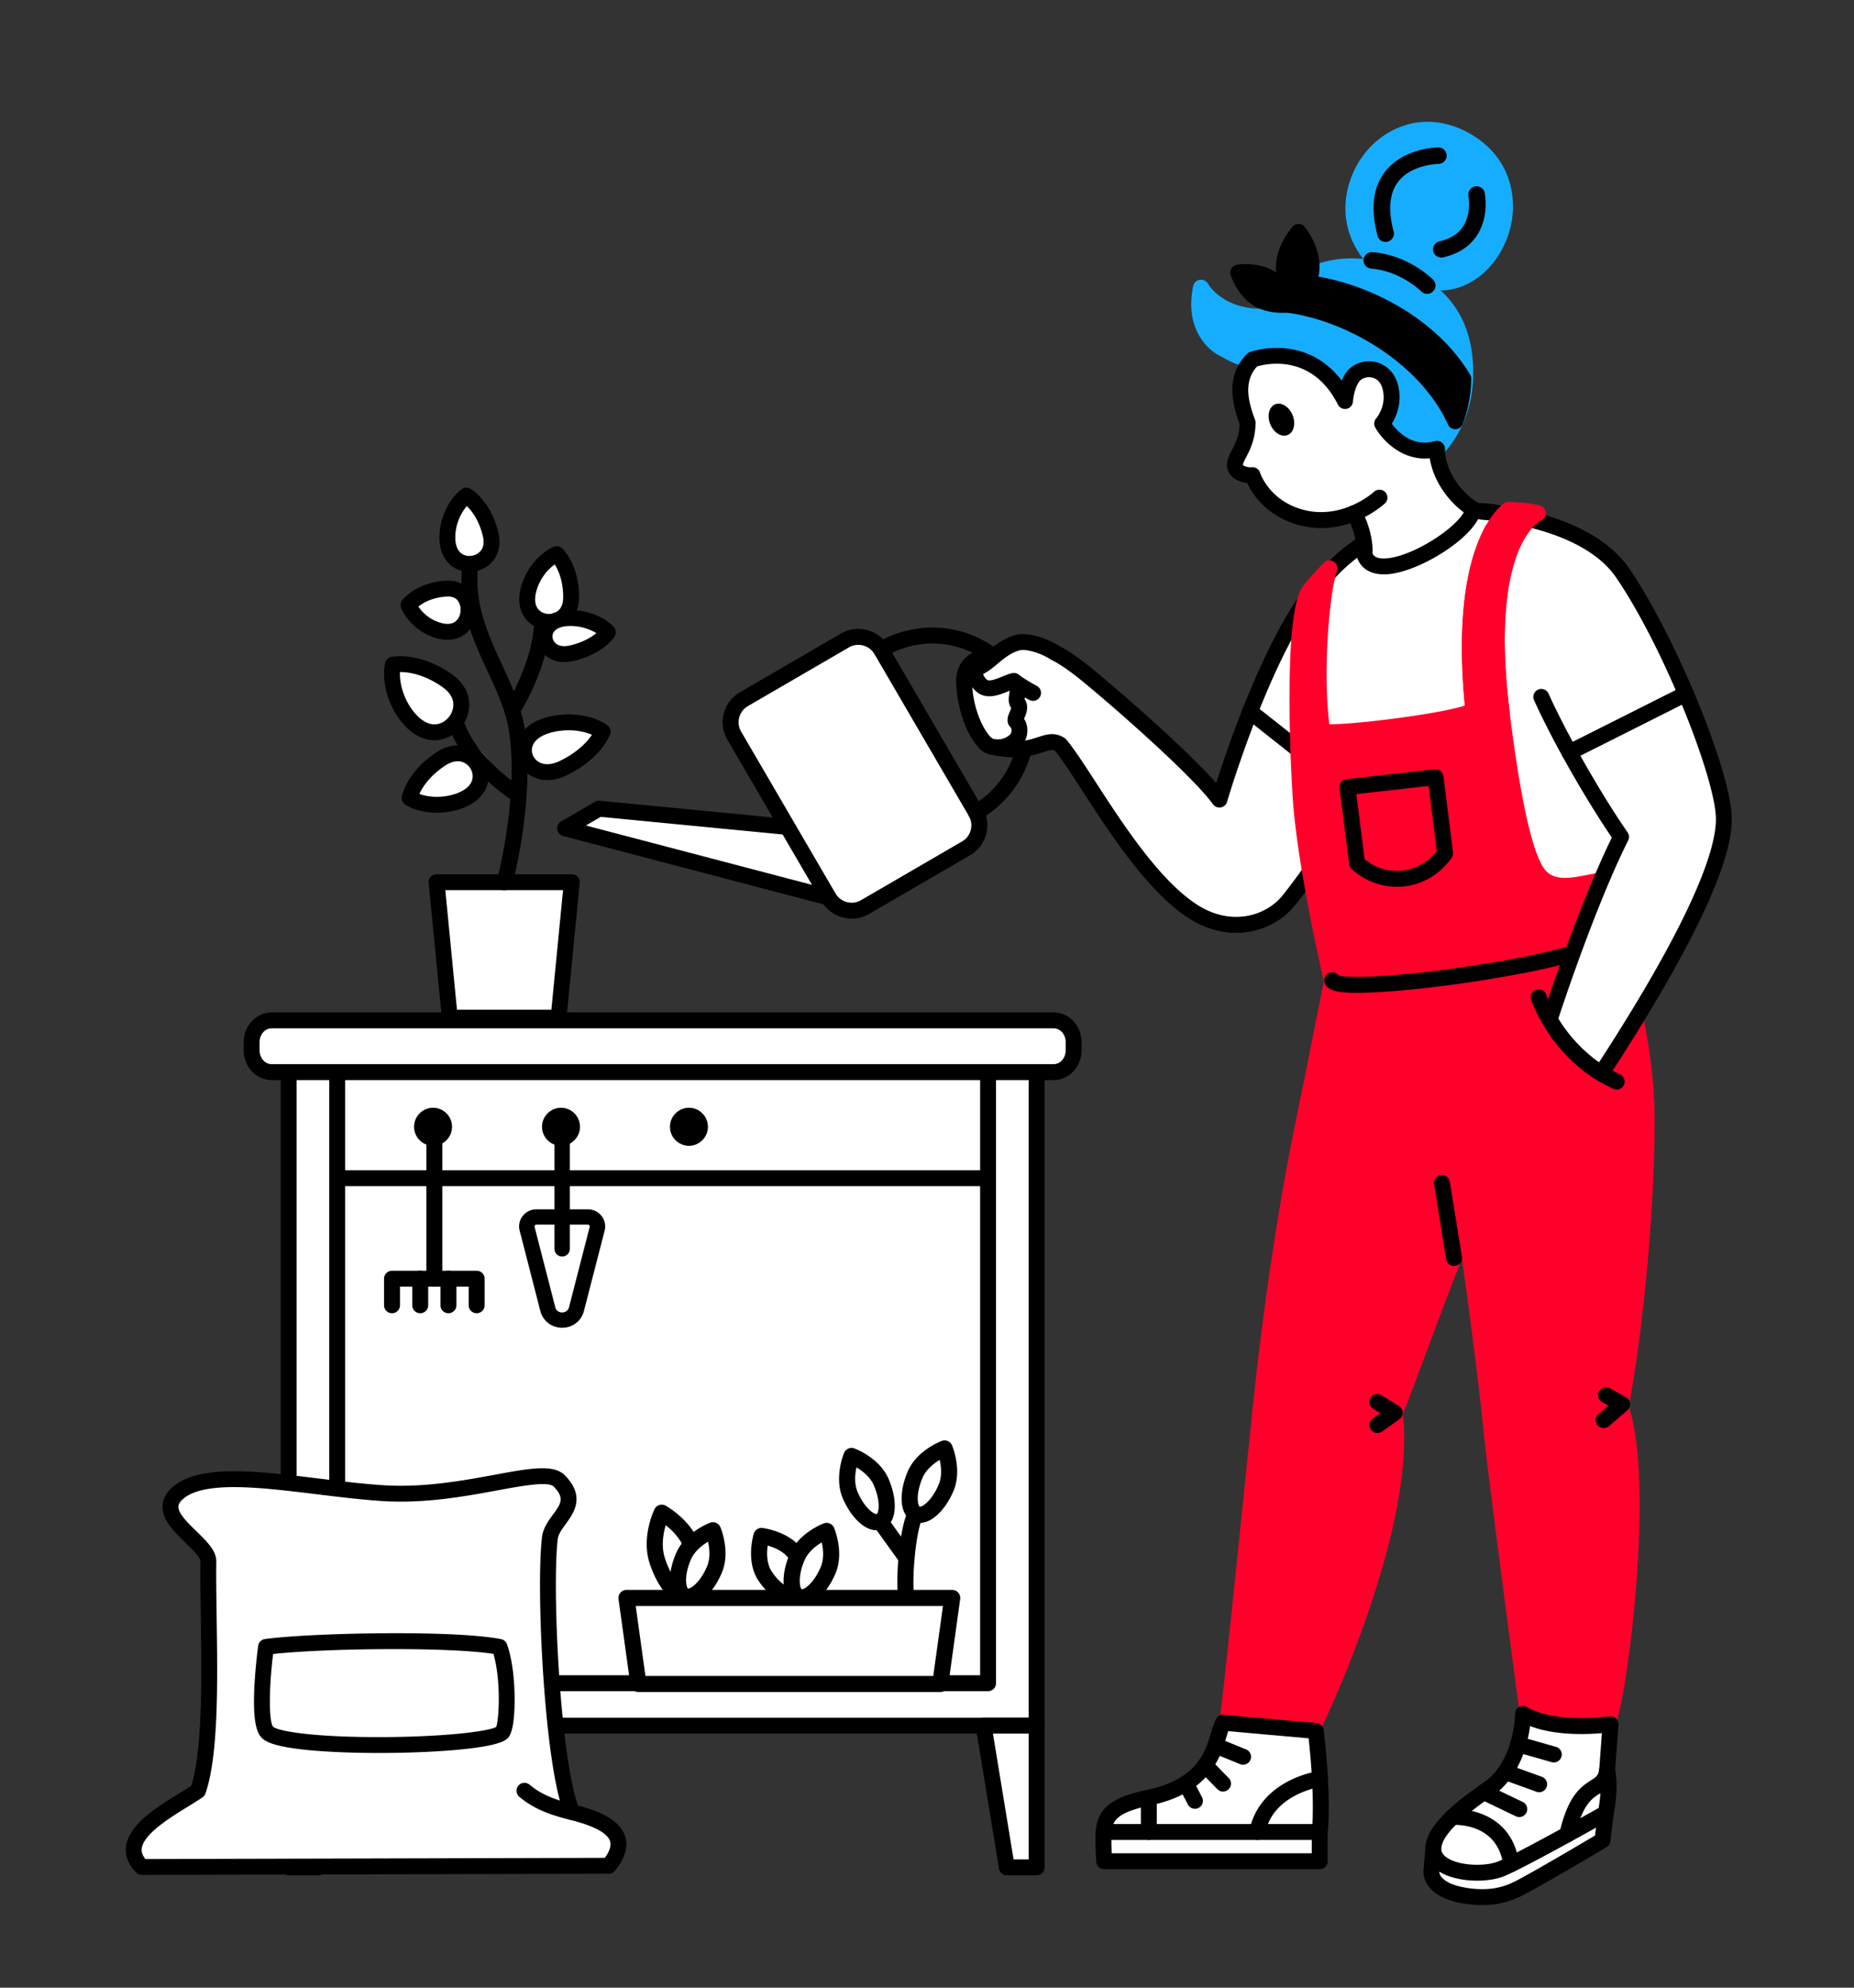 <svg xmlns="http://www.w3.org/2000/svg" viewBox="0 0 1400 1500" width="1400" height="1500"><rect x="0" y="0" width="1400" height="1500" fill="#333333" stroke="none"/><g transform="translate(184.0 764.0) rotate(0.0 316.5 325.5) scale(1 1.001)"><svg width="632.746" height="650.547" viewBox="0 0 632.746 650.547"><path d="M33.958 38.237h564.829v499.474H33.958z" fill="#fff"/><path d="M598.788 543.711H33.958a6 6 0 0 1-6-6V38.238a6 6 0 0 1 6-6h564.829a6 6 0 0 1 6 6v499.474a5.999 5.999 0 0 1-5.999 5.999zm-558.83-12h552.829V44.238H39.958z"/><path d="M556.915 131.001H75.831a6 6 0 0 1 0-12h481.084a6 6 0 0 1 0 12z"/><path d="M562.119 511.731H70.627a6 6 0 0 1-6-6V38.238a6 6 0 0 1 6-6h491.492a6 6 0 0 1 6 6v467.493a6 6 0 0 1-6 6zm-485.492-12h479.492V44.238H76.627z"/><path d="M21.088 45.033h590.569c8.333 0 15.088-7.381 15.088-16.485v-6.063C626.746 13.381 619.99 6 611.657 6H21.088C12.755 6 6 13.381 6 22.485v6.063c0 9.105 6.755 16.485 15.088 16.485z" fill="#fff"/><path d="M611.657 51.033H21.088C9.46 51.033 0 40.947 0 28.548v-6.062C0 10.087 9.46 0 21.088 0h590.569c11.628 0 21.088 10.087 21.088 22.485v6.062c.001 12.4-9.46 22.486-21.088 22.486zM21.088 12C16.077 12 12 16.704 12 22.486v6.062c0 5.781 4.077 10.485 9.088 10.485h590.569c5.011 0 9.088-4.704 9.088-10.485v-6.062c0-5.781-4.077-10.485-9.088-10.485H21.088z"/><path d="M576.281 644.547h22.506V537.711h-40.063z" fill="#fff"/><path d="M598.788 650.547h-22.506a6.001 6.001 0 0 1-5.921-5.027l-17.557-106.836a5.998 5.998 0 0 1 5.921-6.972h40.063a6 6 0 0 1 6 6v106.836a6 6 0 0 1-6 5.999zm-17.412-12h11.412v-94.836h-26.997z"/><path d="M56.465 644.547H33.958V537.711h40.063z" fill="#fff"/><path d="M56.465 650.547H33.958a6 6 0 0 1-6-6V537.711a6 6 0 0 1 6-6h40.063a6 6 0 0 1 5.921 6.972L62.385 645.52a6 6 0 0 1-5.92 5.027zm-16.507-12H51.37l15.585-94.836H39.958z"/><circle cx="143.012" cy="86.232" r="8.337"/><path d="M143.012 100.57c-7.906 0-14.337-6.432-14.337-14.337s6.431-14.337 14.337-14.337 14.337 6.432 14.337 14.337-6.432 14.337-14.337 14.337zm0-16.674c-1.289 0-2.337 1.048-2.337 2.337s1.048 2.337 2.337 2.337 2.337-1.048 2.337-2.337-1.049-2.337-2.337-2.337z"/><circle cx="239.626" cy="86.232" r="8.337"/><path d="M239.626 100.57c-7.906 0-14.337-6.432-14.337-14.337s6.431-14.337 14.337-14.337 14.337 6.432 14.337 14.337-6.431 14.337-14.337 14.337zm0-16.674c-1.289 0-2.337 1.048-2.337 2.337s1.048 2.337 2.337 2.337 2.337-1.048 2.337-2.337-1.048-2.337-2.337-2.337z"/><circle cx="336.241" cy="86.232" r="8.337"/><path d="M336.241 100.57c-7.906 0-14.337-6.432-14.337-14.337s6.431-14.337 14.337-14.337 14.337 6.432 14.337 14.337-6.432 14.337-14.337 14.337zm0-16.674c-1.289 0-2.337 1.048-2.337 2.337s1.048 2.337 2.337 2.337 2.337-1.048 2.337-2.337-1.049-2.337-2.337-2.337z"/></svg></g><g transform="translate(770.0 443.0) rotate(19.483 -159.5 123.0) scale(-1.006 1.004)"><svg width="317.143" height="245.021" viewBox="0 0 317.143 245.021"><path d="m154.175 182.273 137.98 34.369 18.988 22.379-203.715-17.085" fill="#fff"/><path d="M311.145 245.021a6.06 6.06 0 0 1-.503-.021l-203.715-17.087a6 6 0 1 1 1.002-11.957l189.242 15.872-8.342-9.832-136.105-33.901a6 6 0 0 1 2.9-11.644l137.98 34.368a6.003 6.003 0 0 1 3.125 1.94l18.987 22.38a6.002 6.002 0 0 1 .76 6.628 5.997 5.997 0 0 1-5.331 3.254z"/><path d="m79.238 219.625-56.85-67.004c-7.146-8.423-6.111-21.044 2.311-28.19l107.264-91.009c8.423-7.146 21.044-6.111 28.19 2.311l56.85 67.004c7.146 8.423 6.111 21.044-2.311 28.19l-107.264 91.009c-8.423 7.146-21.044 6.111-28.19-2.311z" fill="#fff"/><path d="M94.508 232.674c-7.378 0-14.709-3.114-19.845-9.167l-56.85-67.004c-9.275-10.932-7.927-27.372 3.004-36.647l107.264-91.009c10.932-9.274 27.371-7.927 36.647 3.004l56.85 67.004c9.274 10.932 7.928 27.372-3.004 36.647L111.31 226.511a25.891 25.891 0 0 1-16.802 6.163zm-10.695-16.931c4.995 5.886 13.847 6.611 19.733 1.617l107.264-91.009c5.886-4.994 6.611-13.846 1.617-19.733l-56.85-67.004c-4.995-5.887-13.848-6.611-19.734-1.618l-107.262 91.01c-5.886 4.994-6.612 13.847-1.618 19.733z"/><path d="M24.362 130.721a5.99 5.99 0 0 1-4.578-2.118C-8.908 94.786-5.986 44.99 26.297 17.599 41.979 4.293 62.144-1.8 83.087.45c20.826 2.235 39.93 12.463 53.792 28.801a6 6 0 0 1-9.15 7.764c-11.862-13.98-28.171-22.729-45.922-24.634-17.638-1.892-34.595 3.21-47.746 14.368-27.238 23.11-29.538 65.319-5.127 94.09a6 6 0 0 1-4.572 9.882z"/></svg></g><g transform="translate(722.0 195.0) rotate(0.0 293.0 621.5) scale(1.001 1)"><svg width="585.16" height="1242.661" viewBox="0 0 585.16 1242.661"><path d="M493.882 511.409c13.378 32.989 26.738 86.858 27.02 136.125.44 76.737-10.611 173.686-19.705 219.222 19.718 53.558-.365 219.02-10.089 239.709-4.132 8.792-55.505 23.286-57.779 7.364-3.717-26.027-27.831-208.747-29.9-233.053-1.677-19.695-15.205-127.705-19.35-147.411-15.294 34.817-41.949 110.533-53.205 137.817 10.702 87.163-60.271 234.451-60.271 234.451s-68.774 14.364-65.742-3.5c3.032-17.863 24.295-231.814 27.489-258.953 3.421-29.067 12.938-109.816 30.364-194.195 9.324-45.15 17.096-85.84 20.983-104.241 17.528-7.853 206.241-43.061 210.185-33.335z" fill="#ff002a"/><path d="M447.648 1126.943c-2.168 0-4.176-.133-5.982-.403-11.187-1.677-13.746-8.151-14.276-11.861-3.751-26.271-27.841-208.758-29.939-233.393-1.318-15.479-10.286-88.134-15.89-126.242-7.878 19.694-17.107 44.443-25.516 66.992-7.717 20.695-14.426 38.686-19.031 49.989 4.113 36.934-4.829 87.731-26.588 151.021-16.332 47.503-34.239 84.822-34.418 85.193a6.001 6.001 0 0 1-4.179 3.269c-.562.118-13.952 2.896-28.843 4.497-28.97 3.116-37.117-1.145-40.726-4.619-2.802-2.698-3.98-6.341-3.315-10.255 1.881-11.084 11.016-100.078 18.357-171.586 4.242-41.326 7.906-77.017 9.088-87.063 3.538-30.062 12.936-109.913 30.447-194.708 5.172-25.043 9.893-48.849 13.686-67.978 3.11-15.682 5.566-28.068 7.303-36.29a5.998 5.998 0 0 1 3.417-4.235c9.673-4.335 61.658-14.987 106.328-22.782 62.968-10.987 99.122-14.86 107.457-11.511 2.687 1.079 3.883 2.867 4.415 4.177 12.478 30.769 27.157 85.463 27.46 138.346.413 71.975-9.739 168.941-19.499 218.805 19.709 57.702-1.05 221.831-10.864 242.713-2.944 6.265-14.289 10.86-23.287 13.612-9.163 2.802-18.287 4.312-25.605 4.312zm-63.572-399.577a6.002 6.002 0 0 1 5.874 4.764c4.305 20.468 17.762 128.231 19.457 148.138 2.085 24.492 26.117 206.493 29.862 232.713.083.581 1.625 1.13 2.524 1.362 5.281 1.365 15.01.429 25.393-2.444 11.495-3.181 17.467-6.868 18.577-8.168 4.329-9.589 11.698-54.883 15.448-105.24 4.5-60.437 2.443-107.696-5.643-129.662a6.002 6.002 0 0 1-.253-3.248c9.743-48.779 20.002-146.001 19.589-218.013-.287-49.947-13.826-101.571-25.705-131.712-7.037-.823-34.261 1.032-100.372 12.595-48.215 8.433-88.007 17.019-99.938 20.784-1.665 8.038-3.88 19.208-6.594 32.896-3.798 19.148-8.524 42.98-13.705 68.07-17.406 84.286-26.76 163.763-30.281 193.683-1.172 9.959-4.832 45.608-9.069 86.887-7.313 71.241-16.403 159.795-18.427 172.146 1.176.791 7.177 3.646 30.304 1.219 10.512-1.103 20.562-2.891 25.348-3.802 9.449-20.33 68.035-150.387 58.454-228.419a5.999 5.999 0 0 1 .409-3.02c4.534-10.989 11.791-30.449 19.474-51.052 11.547-30.965 24.635-66.062 33.785-86.891a5.998 5.998 0 0 1 5.489-3.586zm106.517-211.239h.01z" fill="#ff002a"/><path d="M375.609 760.399a6.002 6.002 0 0 1-5.917-5.047l-9.117-56.625a6 6 0 0 1 11.847-1.908l9.117 56.625a6.001 6.001 0 0 1-5.93 6.955z"/><path d="m490.075 1173.249-2.511 20.57s-47.486 28.239-62.626 35.996c-9.143 4.684-21.123 8.855-40.679 5.804-27.915-4.355-25.725-18.924-25.725-18.924l1.553-17.918" fill="#fff"/><path d="M396.905 1242.651c-4.128 0-8.635-.334-13.571-1.104-31.32-4.888-31.039-22.485-30.776-25.37h-.001l1.553-17.917c.286-3.302 3.198-5.753 6.496-5.46a5.999 5.999 0 0 1 5.459 6.495l-1.553 17.917c-.021.247.01.14-.021.278-.072 3.17 4.122 9.614 20.694 12.199 18.131 2.83 28.887-1.05 37.019-5.215 12.807-6.562 49.742-28.374 59.763-34.312l2.154-17.642a5.996 5.996 0 0 1 6.683-5.229 6 6 0 0 1 5.229 6.683l-2.511 20.57a6.003 6.003 0 0 1-2.889 4.431c-1.946 1.157-47.823 28.425-62.957 36.179-7.16 3.669-16.791 7.497-30.771 7.497z"/><path d="M427.65 1098.397s-.081 32.476-20.402 52.03c-6.407 6.165-45.259 28.691-47.161 48.35-1.817 18.773 33.006 22.839 49.801 16.996 12.205-4.246 80.187-42.525 80.187-42.525s3.957-17.945 1.034-32.47l2.524-34.643c0 .001-41.988 6.416-65.983-7.738z" fill="#fff"/><path d="M393.031 1224.241c-11.448 0-23.568-2.671-31.058-8.56-5.807-4.564-8.524-10.609-7.859-17.481 1.734-17.918 26.375-35.601 41.098-46.166 3.464-2.485 6.735-4.833 7.875-5.93 18.277-17.587 18.562-47.423 18.563-47.722a6 6 0 0 1 9.049-5.153c21.844 12.885 61.63 7.036 62.031 6.976a6.002 6.002 0 0 1 6.888 6.367l-2.467 33.853c2.836 15.408-1.046 33.347-1.216 34.116a6.003 6.003 0 0 1-2.916 3.937c-7.006 3.944-68.805 38.666-81.16 42.963-5.253 1.827-11.918 2.8-18.828 2.8zm39.912-116.682c-1.527 11.825-6.345 32.576-21.535 47.192-1.762 1.695-4.881 3.935-9.199 7.032-11.341 8.139-34.941 25.074-36.15 37.573-.179 1.849.038 4.303 3.331 6.892 8.432 6.628 27.972 7.53 38.527 3.858 9.209-3.203 56.39-29.272 76.783-40.719.896-5.218 2.544-17.404.527-27.425a6.022 6.022 0 0 1-.103-1.619l1.999-27.429c-11.823 1.047-35.421 1.882-54.18-5.355z"/><path d="M461.058 1195.366a6 6 0 0 1-5.852-7.349c6.106-26.467 14.68-33.779 23.668-39.483 4.048-2.569 5.563-3.53 6.295-8.61.472-3.279 3.514-5.566 6.794-5.082a6 6 0 0 1 5.083 6.795c-1.52 10.542-6.951 13.988-11.743 17.029-5.747 3.647-12.9 8.187-18.405 32.049a6 6 0 0 1-5.84 4.651zm-10.196-60.342a6.016 6.016 0 0 1-1.646-.231l-26.935-7.669a5.999 5.999 0 1 1 3.287-11.541l26.935 7.669a5.999 5.999 0 0 1 4.127 7.413 6.003 6.003 0 0 1-5.768 4.359zm-11.034 22.476a6.001 6.001 0 0 1-2.039-.359l-25.63-9.263a6 6 0 0 1 4.079-11.286l25.63 9.263a6.002 6.002 0 0 1-2.04 11.645zm-15.008 18.751a5.97 5.97 0 0 1-2.594-.593l-26.779-12.863a6 6 0 0 1 5.196-10.817l26.779 12.863a6 6 0 0 1-2.602 11.41zm-6.139 41.579a6.002 6.002 0 0 1-5.939-5.2c-4.346-32.274-36.55-30.501-37.92-30.415-3.293.215-6.163-2.269-6.394-5.568a5.992 5.992 0 0 1 5.538-6.401c.456-.031 11.269-.762 22.831 3.777 11.008 4.321 24.773 14.25 27.838 37.006a6 6 0 0 1-5.954 6.801zm69.886-335.149a6 6 0 0 1-3.917-10.548l7.397-6.366-4.696-2.664a6 6 0 0 1 5.92-10.438l12.112 6.869a6 6 0 0 1 .954 9.767l-13.859 11.928a5.983 5.983 0 0 1-3.911 1.452zm-170.775 3.718a6 6 0 0 1-3.459-10.907l5.692-4.008-5.416-3.381a6 6 0 1 1 6.354-10.18l13.087 8.17a5.999 5.999 0 0 1 .277 9.996l-13.087 9.215a5.97 5.97 0 0 1-3.448 1.095z"/><path d="M271.297 1111.243s5.908 46.65 2.973 76.255v22.098H111.726s-1.083-15.067-.311-23.202c1.026-10.817 6.248-19.087 33.667-24.784 51.099-10.617 49.919-44.27 56.327-56.628 7.908.862 69.888 6.261 69.888 6.261z" fill="#fff"/><path d="M274.271 1215.596H111.726a6.001 6.001 0 0 1-5.985-5.57c-.046-.636-1.109-15.664-.3-24.198 1.539-16.231 12.311-24.668 38.42-30.093 37.83-7.859 44.02-28.382 48.539-43.367 1.18-3.911 2.198-7.289 3.681-10.148a6.012 6.012 0 0 1 5.979-3.203c7.754.848 69.138 6.196 69.758 6.25a6.001 6.001 0 0 1 5.432 5.224c.244 1.926 5.921 47.363 3.021 77.302v21.805a6 6 0 0 1-6 5.998zm-156.878-12H268.27v-16.098c0-.197.01-.396.029-.592 2.293-23.135-1.019-57.557-2.4-70.111-12.876-1.125-47.296-4.142-60.626-5.403-.448 1.333-.9 2.834-1.385 4.441-4.776 15.835-12.77 42.339-57.587 51.651-25.534 5.304-28.202 11.958-28.915 19.476-.431 4.565-.225 11.692.007 16.636z"/><path d="M274.271 1193.498H111.324a6 6 0 0 1 0-12h162.947a6 6 0 0 1 0 12z"/><path d="M227.149 1193.499a6 6 0 0 1-5.886-7.198c3.255-15.983 13.423-28.826 29.405-37.14 11.736-6.106 22.517-7.624 22.97-7.686a6.001 6.001 0 0 1 1.63 11.889c-.1.015-9.457 1.373-19.372 6.604-12.656 6.678-20.352 16.343-22.874 28.727a6.002 6.002 0 0 1-5.873 4.804zm-81.785-.001a6 6 0 0 1-6-6v-25.889a6 6 0 0 1 12 0v25.889a6 6 0 0 1-6 6zm71.1-56.738a5.991 5.991 0 0 1-2.271-.449l-18.73-7.67a6 6 0 1 1 4.547-11.105l18.73 7.67a6 6 0 0 1-2.276 11.554zm-15.133 20.232a5.978 5.978 0 0 1-4.297-1.812l-12.66-12.987a6 6 0 0 1 8.592-8.377l12.66 12.987a6 6 0 0 1-4.295 10.189zm-21.172 13.013a5.998 5.998 0 0 1-5.326-3.229l-6.841-13.128a6 6 0 0 1 10.642-5.545l6.841 13.128a6 6 0 0 1-5.316 8.774z"/><path d="M297.576 225.465c-52.23 22.836-98.959 182.954-98.959 182.954-18.515-25.61-90.682-87.2-104.755-98.132-13.838-10.749-24.12-15.937-32.699-17.586-14.598-2.807-58.837 70.105-34.372 75.735 33.582 7.727 40.25-8.834 51.683-1.511 18.66 21.921 58.581 99.936 101.022 126.442 26.907 16.804 56.528 9.978 71.748-9.239 46.817-59.116 109.679-172.409 109.679-172.409z" fill="#fff"/><path d="M211.246 508.978c-11.176 0-23.133-3.156-34.927-10.522-31.019-19.372-60.036-64.167-81.224-96.875-8.207-12.668-15.338-23.677-20.555-30.009-2.002-1.026-3.736-.635-9.013 1.09-7.755 2.533-19.474 6.363-40.081 1.621-4.66-1.071-15.055-5.669-10.942-25.156 2.431-11.519 9.822-27.028 19.286-40.478 11.237-15.969 20.826-23.307 28.506-21.84 10.084 1.939 21.283 7.895 35.247 18.741 13.34 10.362 73.03 61.314 98.65 90.393 4.746-14.907 14.28-43.308 26.796-72.781 24.787-58.369 49.074-93.088 72.185-103.192a6 6 0 0 1 7.24 1.945l63.347 86.253a6.002 6.002 0 0 1 .411 6.463c-.631 1.137-63.639 114.402-110.222 173.222-9.9 12.498-26.233 21.124-44.704 21.125zM72.33 359.01c2.975 0 6.078.747 9.38 2.862.499.32.948.712 1.333 1.164 5.774 6.782 13.35 18.478 22.123 32.021 20.575 31.762 48.754 75.263 77.509 93.221 25.313 15.81 51.289 8.005 63.866-7.875 41.491-52.391 96.475-149.066 107.26-168.245l-58.029-79.012c-18.885 11.296-40.113 43.803-61.697 94.605-17.876 42.076-29.583 81.952-29.699 82.351a5.998 5.998 0 0 1-4.739 4.23 5.997 5.997 0 0 1-5.883-2.396c-17.258-23.871-87.208-84.197-103.574-96.909-12.132-9.424-21.925-14.787-29.929-16.39-2.177.409-9.856 6.176-19.65 21.377-8.623 13.385-14.515 27.596-15.011 36.205-.328 5.708 1.541 6.139 2.546 6.369 17.359 3.996 26.399 1.04 33.663-1.333 3.403-1.112 6.87-2.245 10.531-2.245z"/><path d="M300.2 410.105a5.978 5.978 0 0 1-3.721-1.296l-78.54-62.197a6 6 0 0 1 7.449-9.408l78.54 62.197a6 6 0 0 1-3.728 10.704z"/><path d="M6 318.715c.131 22.571 11.091 47.45 20.791 49.721 10.533 2.466 18.346-3.942 19.882-7.201s1.83-8.333-1.328-11.537c-2.676-2.715 5.219-9.23.968-14.129-2.346-2.703 2.7-14.081-.992-16.738-3.692-2.658 2.22-17.802-1.82-19.135-9.149-3.018-37.623-2.003-37.501 19.019z" fill="#fff"/><path d="M31.44 374.978c-1.941 0-3.954-.218-6.017-.701C11.269 370.964.134 341.707 0 318.75c-.047-8.134 3.316-14.898 9.728-19.563 10.459-7.609 27.426-7.9 35.652-5.189 6.704 2.212 5.778 9.967 5.101 15.63-.189 1.582-.485 4.062-.438 5.385 3.601 3.742 2.72 9.663 2.06 14.095-.164 1.104-.396 2.662-.438 3.584 3.723 5.372 1.112 11.242-.184 14.156-.079.178-.17.382-.26.59 3.472 5.113 3.02 11.816.88 16.356-2.497 5.296-10.584 11.184-20.661 11.184zm2.398-70.529c-5.626 0-12.514 1.141-17.05 4.44-3.292 2.395-4.813 5.506-4.788 9.79.142 24.399 12.064 42.955 16.158 43.914 7.784 1.82 12.65-3.158 13.115-3.973.586-1.247.867-3.628-.202-4.712-4.042-4.1-1.774-9.2-.555-11.939.353-.793.912-2.051 1.049-2.728-2.616-3.278-1.964-7.661-1.332-11.902.198-1.334.509-3.418.495-4.57-3.48-3.543-2.783-9.371-2.163-14.565.115-.959.272-2.281.359-3.41-1.463-.217-3.204-.345-5.086-.345z"/><path d="M74.327 297.464c-11.147-7.014-23.014-8.811-27.568-7.606-13.661 3.616-21.008 14.895-29.656 18.695-6.387 2.806-.602 13.784 5.016 15.479 6.745 2.03 16.069-4.139 21.445-5.189 4.852 3.926 14.469 9.071 14.469 9.071zm315.769-106.612c37.944-2.765 66.815 28.556 78.791 41.6 29.958 32.63 41.305 228.83 22.999 278.957-6.795 18.606-204.701 46.526-208.189 33.337-17.369-65.665-34.323-230.002-16.133-285.822 6.955-21.344 38.397-46.322 54.921-51.203 16.523-4.881 47.897-15.432 67.611-16.869z" fill="#fff"/><path d="M302.167 554.163c-2.255 0-4.335-.043-6.225-.129-7.834-.359-16.334-1.284-18.046-7.754-9.025-34.121-17.498-92.096-21.584-147.697-2.788-37.938-5.776-106.771 5.547-141.518 7.755-23.797 41.093-49.83 58.926-55.098 2.754-.813 5.922-1.786 9.382-2.847 17.898-5.489 42.411-13.008 59.494-14.253 40.945-2.977 71.967 30.805 83.646 43.526 7.831 8.529 14.646 26.404 20.258 53.128 4.863 23.16 8.634 52.004 10.904 83.414 3.89 53.811 3.25 120.606-6.948 148.531-1.448 3.966-5.296 14.503-88.064 28.896-41.257 7.177-83.74 11.8-107.29 11.801zm-13.18-12.91c7.917 2.089 42.853 1.122 99.991-7.691 64.388-9.931 93.723-20.229 97.38-24.51 8.216-22.936 10.686-80.396 6.143-143.25-4.707-65.12-15.711-115.87-28.034-129.292-11.604-12.638-38.769-42.222-73.935-39.673-15.732 1.146-40.475 8.735-56.847 13.757-3.503 1.074-6.713 2.059-9.501 2.882-14.798 4.371-44.719 28.291-50.916 47.309-7.805 23.952-9.624 73.858-4.989 136.919 3.96 53.87 12.047 109.843 20.708 143.549zm101.109-350.4h.01z"/><path d="M299.921 192.392c5.739 7.922 9.276 24.848 7.982 30.659 7.982 28.208 79.864-14.187 82.193-33.853.449-3.789-32.396-19.458-27.342-45.476-37.771 9.35-62.833 48.67-62.833 48.67z" fill="#fff"/><path d="M321.402 124.67s10.993-12.515 5.632-29.225c-3.545-11.051-15.316-14.726-24.178-9.361-8.477 5.132-9.493 21.543-9.493 21.543-24.062-47.723-69.543-31.37-69.543-31.37s-4.771-.163-9.735-1.952c-4.964-1.79-11.664-5.764-11.664-5.764s-25.273-10.943-17.687-46.466c0 0 12.632 22.634 47.119 21.877l.038-.154s23.746-40.699 71.65-37.631c33.936 2.174 74.907 19.506 79.943 68.646 3.614 35.261-10.007 57.323-20.732 68.91-26.628 7.474-41.35-19.053-41.35-19.053z" fill="#17adff"/><path d="M353.567 151.028c-18.993 0-32.423-14.459-37.412-23.446a6 6 0 0 1 .716-6.847c.4-.469 8.647-10.372 4.449-23.457-1.087-3.39-3.336-5.874-6.333-6.995-2.941-1.101-6.229-.76-9.023.934-4.333 2.623-6.326 12.446-6.612 16.793a6.008 6.008 0 0 1-4.792 5.491 5.997 5.997 0 0 1-6.553-3.173c-9.03-17.909-22.223-28.115-39.214-30.333-12.791-1.672-22.842 1.872-22.942 1.908a5.778 5.778 0 0 1-2.234.35c-.585-.02-5.879-.253-11.567-2.304-4.851-1.75-10.914-5.213-12.373-6.062-10.346-4.692-27.544-21.533-20.81-53.066a6.001 6.001 0 0 1 11.107-1.671c.423.732 10.793 18.136 38.554 18.801 6.67-9.728 31.428-40.61 75.398-37.772 20.452 1.31 39.595 7.634 53.903 17.809C376.34 31.149 386.98 50.062 389.454 74.2c3.775 36.836-10.041 60.354-22.296 73.597a5.997 5.997 0 0 1-2.782 1.701c-3.772 1.059-7.383 1.53-10.809 1.53zm-24.91-26.239c4.217 5.728 14.863 17.137 30.862 13.562 10.26-11.647 21.194-31.737 17.997-62.929-5.601-54.646-58.33-62.243-74.357-63.271-41.219-2.638-63.269 30.194-65.833 34.26a6.002 6.002 0 0 1-5.341 3.538c-.616.013-1.232.02-1.836.02-19.779.002-32.871-7.108-40.786-13.745.738 20.173 15.268 26.733 15.442 26.81.232.101.458.216.676.345.062.037 6.281 3.71 10.64 5.281 2.791 1.007 5.572 1.39 6.979 1.527 3.631-1.093 14.332-3.779 27.246-2.092 11.952 1.561 27.717 7.189 40.51 24.102 1.841-4.384 4.642-8.672 8.893-11.246 5.957-3.606 13.042-4.302 19.443-1.907 6.415 2.399 11.355 7.71 13.556 14.568 4.497 14.021-.584 25.494-4.091 31.177zm-7.255-.119h.01z" fill="#17adff"/><path d="M321.402 124.67s14.722 26.527 41.351 19.052h.001c-10.724 19.847-38.921 45.352-62.837 48.682l.005-.012c-11.25 4.672-26.533 7.7-43.597 1.901-25.823-8.775-32.761-30.724-32.761-30.724-5.906.477-13.716-2.167-13.228-8.147.57-6.977 9.113-13.303 9.581-31.324-3.254-9.296-12.428-32.118 3.906-47.841 0 0 45.481-16.353 69.543 31.37 0 0 1.016-16.411 9.493-21.543 8.862-5.365 20.632-1.691 24.178 9.361 5.357 16.71-5.635 29.225-5.635 29.225z" fill="#fff"/><path d="M275.513 203.515c-6.619 0-13.704-1.021-21.12-3.541-21.647-7.356-31.354-23.037-34.881-30.507-4.023-.443-8.501-1.902-11.617-5.021-2.574-2.576-3.832-5.954-3.542-9.513.31-3.789 1.981-6.991 3.75-10.38 2.508-4.805 5.338-10.226 5.774-19.531l-.1-.283c-3.737-10.509-12.489-35.12 5.882-52.805a5.987 5.987 0 0 1 2.131-1.324c.52-.187 12.917-4.556 28.555-2.515 11.953 1.561 27.717 7.189 40.511 24.102 1.841-4.384 4.642-8.672 8.893-11.246 5.957-3.606 13.042-4.302 19.443-1.907 6.415 2.399 11.355 7.71 13.556 14.568 4.498 14.021-.584 25.496-4.091 31.178 4.349 5.906 15.576 17.896 32.476 13.155a5.981 5.981 0 0 1 5.246.995 5.997 5.997 0 0 1 2.376 4.781c0 16.711 12.582 33.25 24.421 40.326a6 6 0 0 1-6.158 10.301c-13.354-7.983-26.856-24.867-29.712-43.506a37.808 37.808 0 0 1-3.738.186c-18.993.002-32.423-14.459-37.412-23.446a6.001 6.001 0 0 1 .738-6.872c.33-.387 8.637-10.309 4.427-23.432-1.087-3.39-3.336-5.874-6.333-6.995-2.941-1.101-6.229-.76-9.023.934-4.332 2.622-6.354 12.622-6.612 16.781a6 6 0 0 1-11.345 2.33C268.531 71.7 234.072 79.466 227.05 81.524c-11.536 12.279-5.335 29.716-1.964 39.194l.494 1.396c.24.687.354 1.411.335 2.138-.331 12.751-4.284 20.324-7.171 25.854-1.239 2.373-2.309 4.424-2.426 5.791.559.759 3.485 1.957 6.763 1.691a6 6 0 0 1 6.205 4.172c.247.753 6.53 19.225 28.971 26.852 31.549 10.719 56.773-12.249 57.025-12.482a5.998 5.998 0 0 1 8.479.312 5.998 5.998 0 0 1-.312 8.479c-1.002.929-20.408 18.594-47.936 18.594z"/><ellipse cx="245.288" cy="121.638" rx="9.091" ry="12.5" transform="matrix(.927 -.376 .376 .927 -27.738 101.176)"/><path d="M322.747 238.45c-10.681 0-18.111-4.906-20.618-13.766a6.002 6.002 0 0 1-.083-2.938c.868-3.893-2.132-19.136-6.984-25.835a6 6 0 1 1 9.718-7.039c6.17 8.517 10.097 25.13 9.263 33.646.799 1.915 2.991 4.526 10.98 3.828 10.074-.891 24.599-7.002 37.906-15.949 14.96-10.058 20.872-18.544 21.196-21.794.329-3.297 3.276-5.695 6.565-5.375a6 6 0 0 1 5.375 6.566c-1.879 18.843-45.01 46.297-69.986 48.505-1.141.1-2.254.151-3.332.151z"/><path d="M495.203 514.737c-3.478-8.114-2-30.465-2.832-44.521-9.67-3.979-37.368 12.106-52.02-4.153-14.653-16.26-24.263-86.213-28.942-124.453-13.642-111.485 15.447-143.184 27.331-149.185-6.286-1.928-15.491-2.52-22.258-2.52-9.254 7.128-37.558 41.483-26.386 150.872l.584-.128a1.47 1.47 0 0 1-.584.128c-6.15 7.202-103.527 19.303-113.87 16.283-6.397-43.567-.493-106.1 5.35-123.146-3.835 4.156-10.109 10.426-14.83 16.563-11.275 14.658-10.424 96.432-7.004 153.887 3.419 57.455 26.791 154.343 26.791 154.343s214.307-30.818 208.67-43.97z" fill="#ff002a"/><path d="M286.528 564.708a6 6 0 0 1-5.827-4.594c-.959-3.978-23.536-98.065-26.948-155.394-1.969-33.09-2.704-67.171-2.017-93.506 1.237-47.379 6.445-59.443 10.255-64.395 3.805-4.947 8.455-9.855 12.191-13.8a348.8 348.8 0 0 0 2.985-3.175 6 6 0 0 1 10.086 6.015c-5.26 15.344-10.933 73.316-5.715 115.69 7.479.084 25.099-1.134 50.737-4.523 29.201-3.86 45.489-7.502 51.462-9.604-4.361-45.844-2.299-83.554 6.139-112.129 7.75-26.248 18.628-36.816 22.946-40.142a5.993 5.993 0 0 1 3.661-1.247c4.492 0 15.826.271 24.017 2.783a6 6 0 0 1 .945 11.092c-2.061 1.041-12.723 7.45-20.214 31.467-8.353 26.778-9.653 64.338-3.866 111.634 10.616 86.754 20.783 113.774 27.443 121.165 7.147 7.93 19.598 5.472 30.583 3.306 7.588-1.497 14.142-2.791 19.263-.685a6.003 6.003 0 0 1 3.707 5.194c.274 4.641.305 9.945.336 15.561.058 10.042.129 22.539 2.02 26.951.911 2.126.765 4.537-.402 6.616-2.329 4.148-6.228 11.094-111.374 29.467-50.674 8.855-101.051 16.117-101.554 16.189a5.702 5.702 0 0 1-.859.064zm-15.232-310.291c-7.737 11.091-10.082 73.688-5.565 149.591 2.894 48.623 20.499 126.949 25.381 147.966 13.977-2.06 52.85-7.892 92.527-14.775 78.188-13.563 99.255-20.693 104.91-23.579-1.73-6.953-1.79-17.287-1.852-28.128-.02-3.449-.039-6.777-.115-9.852-2.623.252-6.069.933-8.868 1.484-12.71 2.509-30.117 5.942-41.821-7.045-11.691-12.974-21.364-53.563-30.44-127.741-11.288-92.244 6.381-130.681 19.606-146.115a109.967 109.967 0 0 0-6.379-.297c-7.187 6.799-32.891 38.775-22.879 141.596a6.002 6.002 0 0 1-2.75 8.64l-.096.04c-3.671 2.474-15.013 6.799-57.423 12.497-5.265.709-51.702 6.836-60.988 4.122a6 6 0 0 1-4.255-4.888c-3.928-26.749-2.919-57.064-1.968-72.754.673-11.092 1.715-21.701 2.975-30.762zm218.392 262.685h.01z" fill="#ff002a"/><path d="M302.786 554.212c-14.443 0-23.143-1.327-24.89-7.932a6.001 6.001 0 0 1 10.564-5.184c7.047 2.4 44.528 1.271 100.554-7.223 64.336-9.752 93.572-20.086 97.207-24.445a6 6 0 0 1 11.47 3.495c-1.146 4.392-3.829 14.674-81.5 28.623-41.289 7.415-87.758 12.623-113.005 12.664-.133.002-.267.002-.4.002zm-13.292-11.011.002.011-.002-.011zm196.587-33.313-.001.007.001-.007z"/><path d="M396.972 191.265s77.111 3.922 106.001 46.383c35.343 51.946 76.186 152.804 76.187 185.534 0 42.947-53.878 132.751-92.409 191.815-10.796-5.556-31.456-24.79-38.89-40.734.918-3.597 28.842-88.163 53.741-137.692-16.532-23.738-44.006-69.818-60.176-105.657z" fill="#fff"/><path d="M498.278 627.234a5.981 5.981 0 0 1-2.505-.551c-46.259-21.295-61.356-65.357-61.976-67.223a6 6 0 0 1 11.384-3.795c.137.408 14.21 41.06 55.609 60.117a6 6 0 0 1 2.941 7.959 5.998 5.998 0 0 1-5.453 3.493zm-35.636-248.441a6.001 6.001 0 0 1-2.702-11.361l87.906-44.233a6 6 0 1 1 5.394 10.719l-87.906 44.233a5.967 5.967 0 0 1-2.692.642z"/><path d="M486.747 620.999a5.99 5.99 0 0 1-2.742-.666c-11.418-5.877-33.293-25.757-41.583-43.534a5.998 5.998 0 0 1-.375-4.02c.848-3.319 27.686-84.96 52.609-135.711-17.397-25.477-43.146-69.211-58.7-103.686a6 6 0 0 1 10.938-4.936c15.296 33.903 42.331 79.856 59.631 104.696a6 6 0 0 1 .437 6.124C484 484.942 458.67 559.979 454.295 573.725c6.495 12.247 20.748 26.278 30.603 33.113 72.843-112.393 88.261-161.901 88.261-183.657 0-29.622-38.865-128.832-75.147-182.159-26.854-39.468-100.606-43.729-101.348-43.767a6.001 6.001 0 0 1-5.683-6.3c.17-3.308 2.988-5.824 6.295-5.685 3.271.166 80.437 4.585 110.657 49.001 35.365 51.978 77.226 154.378 77.226 188.909 0 34.466-31.418 100.105-93.383 195.094a5.996 5.996 0 0 1-5.029 2.725zM58.028 333.917a5.971 5.971 0 0 1-2.825-.711c-.351-.188-7.464-4.006-12.803-7.748-.911.342-1.923.756-2.917 1.163-5.583 2.286-12.53 5.134-19.092 3.157-6.128-1.85-11.649-9.151-12.061-15.947-.294-4.865 2.083-8.891 6.36-10.771 2.669-1.173 5.497-3.531 8.771-6.262 5.462-4.556 12.26-10.225 21.763-12.74 6.505-1.721 20.036.611 32.299 8.328a6 6 0 1 1-6.391 10.156c-10.301-6.482-20.373-7.541-22.837-6.884-6.931 1.834-12.125 6.166-17.147 10.354-3.55 2.961-6.916 5.769-10.776 7.639.386 1.625 2.266 4.246 3.483 4.637 2.483.747 7.452-1.287 11.079-2.772 2.64-1.081 5.134-2.103 7.482-2.561a5.98 5.98 0 0 1 4.923 1.225c3.617 2.927 10.99 7.089 13.525 8.445a6 6 0 0 1-2.836 11.292z"/><path d="M411.48 341.61c-13.642-111.485 15.447-143.184 27.331-149.185-6.286-1.928-15.491-2.52-22.258-2.52-9.254 7.128-37.558 41.483-26.386 150.872z" fill="#ff002a"/><path d="M411.48 347.609c-.078 0-.156-.002-.234-.005l-21.313-.832a5.999 5.999 0 0 1-5.735-5.386c-4.866-47.638-2.932-86.697 5.748-116.093 7.75-26.248 18.628-36.816 22.946-40.142a5.993 5.993 0 0 1 3.661-1.247c4.492 0 15.826.271 24.017 2.783a6 6 0 0 1 .945 11.092c-2.061 1.041-12.723 7.45-20.214 31.467-8.353 26.778-9.653 64.338-3.866 111.634a6 6 0 0 1-5.955 6.729zm-15.849-12.623 9.081.354c-9.568-87.197 7.533-124.08 20.418-139.118a109.967 109.967 0 0 0-6.379-.297c-7.128 6.743-32.469 38.247-23.12 139.061z" fill="#ff002a"/><path d="M332.541 474.213c-12.15 0-24.057-4.49-33.392-12.738l-.714-.631a6.004 6.004 0 0 1-1.978-3.748l-7.194-57.402a6.004 6.004 0 0 1 5.284-6.709l66.433-7.458c3.257-.373 6.214 1.958 6.623 5.217l7.194 57.402a5.999 5.999 0 0 1-1.012 4.149c-8.235 11.958-21.086 19.813-35.259 21.552a49.079 49.079 0 0 1-5.985.366zm-24.462-20.888c8.25 6.844 18.496 9.897 28.986 8.611 10.202-1.252 19.189-6.429 25.53-14.654l-6.162-49.17-54.507 6.119z"/></svg></g><g transform="translate(467.0 1087.0) rotate(0.0 129.0 95.0) scale(1.013 1.015)"><svg width="254.799" height="187.122" viewBox="0 0 254.799 187.122"><path d="M6 117.161h242.799l-8.894 63.961-225.012-.001z" fill="#fff"/><path d="M239.905 187.121H14.893a6 6 0 0 1-5.943-5.174L.057 117.986a6.002 6.002 0 0 1 5.942-6.827h242.799a5.998 5.998 0 0 1 5.942 6.827l-8.893 63.961a5.998 5.998 0 0 1-5.942 5.174zm-219.788-12h214.565l7.225-51.961H12.892z"/><path d="M55.521 80.689c5.473 17.207 3.94 33.054-3.424 35.397s-17.77-9.708-23.243-26.915 3.424-35.397 3.424-35.397 17.77 9.709 23.243 26.915z" fill="#fff"/><path d="M50.098 122.402c-11.159 0-21.727-14.958-26.96-31.413-6.132-19.278 3.345-39.021 3.751-39.851a5.998 5.998 0 0 1 8.266-2.63c.812.443 19.952 11.084 26.084 30.362 2.887 9.078 4.079 18.193 3.356 25.669-1.204 12.449-7.208 16.16-10.679 17.264a12.529 12.529 0 0 1-3.818.599zM35.241 63.044c-1.792 6.091-3.475 15.481-.668 24.309 5.221 16.416 13.814 23.625 15.706 23.016.448-.143 1.903-2.139 2.372-6.983.562-5.811-.476-13.42-2.847-20.877-2.825-8.883-9.594-15.549-14.563-19.465z"/><path d="M71.499 96.166c-5.783 13.48-15.628 22.196-21.989 19.467-6.362-2.729-6.831-15.869-1.048-29.35s21.989-19.467 21.989-19.467 6.831 15.87 1.048 29.35z" fill="#fff"/><path d="M52.04 122.149c-1.679 0-3.321-.325-4.895-1-9.87-4.235-11.635-19.892-4.197-37.229 6.722-15.67 24.663-22.45 25.424-22.73a5.998 5.998 0 0 1 7.59 3.256c.32.744 7.773 18.417 1.051 34.087-6.251 14.572-16.123 23.616-24.973 23.616zm14.761-46.826c-4.386 2.618-10.127 7.037-12.825 13.326-5.498 12.817-3.289 20.961-2.1 21.471 1.188.506 8.612-3.502 14.109-16.319 2.698-6.289 1.944-13.492.816-18.478z"/><path d="M132.589 85.313c7.873 12.086 9.006 25.303 2.531 29.52s-18.106-2.161-25.978-14.248-2.531-29.52-2.531-29.52 18.105 2.161 25.978 14.248z" fill="#fff"/><path d="M130.478 122.153c-3.351 0-6.982-1.025-10.708-3.069-5.758-3.158-11.318-8.564-15.656-15.225-9.297-14.271-3.492-33.73-3.24-34.552a6.002 6.002 0 0 1 6.448-4.2c.853.103 20.998 2.658 30.294 16.931 9.994 15.342 10.328 31.602.779 37.822-2.349 1.531-5.029 2.293-7.917 2.293zm-19.221-43.954c-.729 5.214-.949 13.183 2.913 19.11 3.23 4.96 7.375 9.062 11.371 11.253 2.708 1.486 5.184 1.976 6.305 1.243 2.361-1.538 2.527-10.762-4.284-21.219-3.862-5.926-11.238-8.945-16.305-10.387z"/><path d="M156.237 96.672c-5.783 13.48-15.628 22.196-21.989 19.467-6.362-2.729-6.831-15.869-1.048-29.35s21.989-19.467 21.989-19.467 6.83 15.87 1.048 29.35z" fill="#fff"/><path d="M136.777 122.654c-1.679 0-3.321-.325-4.895-1-9.869-4.235-11.634-19.893-4.197-37.229 6.722-15.67 24.663-22.45 25.424-22.73a6.002 6.002 0 0 1 7.59 3.256c.32.744 7.773 18.417 1.051 34.087-6.251 14.572-16.123 23.616-24.973 23.616zm14.762-46.825c-4.386 2.618-10.127 7.037-12.825 13.326-5.499 12.817-3.289 20.961-2.101 21.471 1.192.496 8.61-3.5 14.109-16.319 2.698-6.288 1.944-13.492.817-18.478z"/><path d="M244.181 35.35c-5.783 13.48-15.628 22.196-21.989 19.467s-6.831-15.869-1.048-29.35S243.133 6 243.133 6s6.831 15.869 1.048 29.35z" fill="#fff"/><path d="M224.736 61.32c-2.061 0-3.727-.482-4.909-.99-3.086-1.323-8.323-5.155-8.708-15.942-.229-6.41 1.374-13.97 4.512-21.286C222.353 7.433 240.294.653 241.055.373a6 6 0 0 1 7.59 3.256c.32.744 7.773 18.417 1.051 34.087-3.139 7.316-7.512 13.688-12.314 17.939-4.987 4.413-9.328 5.665-12.646 5.665zm14.748-46.813c-4.386 2.618-10.127 7.036-12.825 13.325-2.419 5.64-3.713 11.519-3.548 16.128.14 3.911 1.249 5.257 1.447 5.342.2.088 1.938-.037 4.87-2.633 3.453-3.057 6.821-8.045 9.24-13.685 2.697-6.289 1.943-13.492.816-18.477z"/><path d="M195.841 30.931c5.851 13.451 5.449 26.593-.899 29.355-6.348 2.761-16.237-5.905-22.088-19.355-5.851-13.451.899-29.355.899-29.355s16.237 5.904 22.088 19.355z" fill="#fff"/><path d="M192.364 66.802c-3.31 0-7.632-1.242-12.607-5.602-4.824-4.228-9.229-10.576-12.405-17.877-6.801-15.635.561-33.346.878-34.092a5.998 5.998 0 0 1 7.574-3.295c.762.277 18.738 6.966 25.539 22.601 3.176 7.301 4.816 14.853 4.62 21.264-.33 10.788-5.547 14.646-8.628 15.986a12.437 12.437 0 0 1-4.971 1.015zm-14.921-46.726c-1.099 4.987-1.814 12.189.914 18.46 2.448 5.628 5.841 10.599 9.31 13.639 2.941 2.577 4.682 2.691 4.882 2.608.198-.086 1.301-1.438 1.42-5.35.141-4.61-1.182-10.481-3.63-16.109-2.717-6.245-8.49-10.643-12.896-13.248z"/><path d="M214.655 116.639c-2.274-12.127.706-46.735 5.658-59.368" fill="#fff"/><path d="M214.648 122.641a6.002 6.002 0 0 1-5.891-4.896c-2.375-12.67.413-48.488 5.97-62.663a5.998 5.998 0 0 1 7.776-3.396 6 6 0 0 1 3.396 7.775c-4.631 11.813-7.344 45.424-5.347 56.073a6 6 0 0 1-5.904 7.107z"/><path d="m196.465 62.07 17.414 24.132" fill="#fff"/><path d="M213.884 92.201a5.99 5.99 0 0 1-4.87-2.489L191.6 65.581a6 6 0 0 1 1.354-8.376 5.997 5.997 0 0 1 8.376 1.354l17.415 24.131a6 6 0 0 1-4.861 9.511z"/></svg></g><g transform="translate(95.0 1108.0) rotate(0.0 189.0 153.5) scale(0.998 0.998)"><svg width="378.732" height="307.518" viewBox="0 0 378.732 307.518"><path d="m12.141 301.518 353.307-.91c21.766-26.68-10.543-36.048-27.792-40.566C322.87 225.5 316.2 91.31 320.874 52.76c1.815-14.972 25.747-24.228 7.08-43.156-12.73-12.904-71.132 13.327-133.886 9.207-59.309-3.895-131.486-22.011-155.447.614-18.982 17.92 24.059 36.6 23.844 51.087-.717 48.352 4.963 135.9-7.818 173.363C37.489 255.962-11 278.171 12.141 301.518z" fill="#fff"/><path d="M12.141 307.518a6 6 0 0 1-4.261-1.777c-5.967-6.02-8.568-12.617-7.73-19.608 2.011-16.774 23.364-29.9 40.521-40.45 3.264-2.007 6.38-3.923 8.9-5.606 8.644-27.881 7.822-83.179 7.158-127.8-.228-15.332-.444-29.814-.266-41.85.046-3.041-6.813-9.7-11.351-14.107-8.555-8.307-17.4-16.9-17.328-27.25.035-5.119 2.295-9.831 6.716-14C54.131-3.471 98.672 1.982 145.83 7.756c16.226 1.987 33 4.041 48.631 5.067 30.851 2.025 60.723-3.481 84.724-7.9 26.791-4.938 44.488-8.2 53.041.473 15.784 16.005 6.675 28.5.647 36.772-2.881 3.953-5.6 7.687-6.043 11.319-2.263 18.664-1.8 61.435 1.124 104.009 3.125 45.5 8.368 81.42 14.176 97.527 12.144 3.261 31.074 9.227 35.632 23.209 2.594 7.955.015 16.761-7.664 26.174a6 6 0 0 1-4.634 2.207l-353.307.91zm69.7-293.239c-17.416 0-31.572 2.4-39.1 9.509-2.937 2.772-2.95 4.721-2.955 5.362-.036 5.23 7.574 12.62 13.689 18.557 7.771 7.546 15.112 14.674 14.99 22.894-.175 11.857.039 26.253.266 41.493.729 49 1.555 104.529-8.405 133.718a6 6 0 0 1-2.226 2.968c-3.04 2.141-6.978 4.562-11.146 7.125-13.368 8.219-33.571 20.64-34.891 31.657-.316 2.637.582 5.254 2.739 7.949l347.688-.9c3.654-5.067 4.953-9.321 3.862-12.669-2.918-8.949-22.752-14.145-30.219-16.1a6 6 0 0 1-4-3.443c-15.522-36.267-21.886-171.9-17.223-210.365.817-6.733 4.77-12.158 8.259-16.944 6.081-8.342 9.133-12.529.506-21.277-4.088-4.146-24.4-.4-42.321 2.9-24.657 4.546-55.346 10.2-87.686 8.079-15.963-1.048-32.912-3.124-49.3-5.13-21.81-2.662-44.011-5.383-62.529-5.383z"/><path d="M191.411 215.311c-20.388 0-39.524-.8-54.191-2.266-25.448-2.547-31.908-6.443-34.693-9.554-3.228-3.6-6.728-11.414-5.138-40.06.832-14.988 2.679-28.57 2.757-29.14a6 6 0 0 1 5.122-5.129c32.674-4.521 141.436-7.135 178.629.052a6 6 0 0 1 4.514 3.88c5.207 14.638 5.777 33.935 5.781 41.553.01 25.771-4.579 29.144-6.087 30.252-2.978 2.189-9.9 5.384-35.543 7.843-16.327 1.566-36.9 2.476-57.924 2.562q-1.617.008-3.227.007zm-79.969-74.827c-3.206 26.056-3.261 51.123.028 55.006 3.446 3.145 29.406 8.1 84.215 7.809 44.423-.244 77.578-4.065 84.58-7.629 2.221-6.176 3.648-35.537-2.1-55.274-35.279-5.513-129.484-4.111-166.723.088zm226.219 125.56a6.038 6.038 0 0 1-1.408-.168c-17.508-4.211-29.019-9.42-38.487-17.418a6 6 0 0 1 7.744-9.167c8.051 6.8 17.771 11.123 33.549 14.918a6 6 0 0 1-1.4 11.835z"/></svg></g><g transform="translate(290.0 368.0) rotate(0.0 87.5 203.0) scale(0.999 1)"><svg width="175.182" height="405.988" viewBox="0 0 175.182 405.988"><path d="M131.924 399.988H49.69l-10-102.234h102.234z" fill="#fff"/><path d="M131.924 405.988H49.691a6 6 0 0 1-5.972-5.416l-10-102.235a6 6 0 0 1 5.972-6.584h102.233a6 6 0 0 1 5.972 6.584l-10 102.235a6 6 0 0 1-5.972 5.416zm-76.792-12h71.351l8.826-90.235h-89z"/><path d="M90.807 303.753a6 6 0 0 1-5.228-8.946c1.986-6.014 16.054-65.79 8.79-111.521-2.4-15.111-9.024-29.418-16.036-44.565C66.718 113.631 54.707 87.687 59.7 54.36a6 6 0 0 1 11.867 1.777c-4.458 29.772 6.785 54.057 17.657 77.542 7.048 15.225 14.335 30.967 17 47.724 4.2 26.459 1.63 56.613-1.268 77.249-1.753 12.477-3.736 22.414-5.09 28.552-2.74 12.415-3.647 13.477-4.447 14.415a6.121 6.121 0 0 1-4.612 2.134zm-.039-12z"/><path d="M54.078 176.5c8.473 28.413 39.495 50.47 47.653 55.5" fill="#fff"/><path d="M101.725 238a5.975 5.975 0 0 1-3.143-.894c-1.634-1.008-40.17-25.076-50.255-58.891a6 6 0 0 1 11.5-3.429c7.035 23.587 32.545 44.4 45.052 52.1A6 6 0 0 1 101.725 238z"/><path d="M119.552 98.383c0 34.8-22.683 69.6-22.683 69.6" fill="#fff"/><path d="M96.864 173.987a6 6 0 0 1-5.021-9.277c.215-.332 21.709-33.778 21.709-66.328a6 6 0 0 1 12 0c0 36.169-22.69 71.4-23.656 72.88a6 6 0 0 1-5.032 2.725z"/><path d="M19.627 175.07c-9.846-10.833-15.59-27.685-13.011-41.47 12.875-1.929 28.39 2.941 41.4 12.275 14.357 10.3 11.929 24.765 4.223 32.6s-20.728 9.672-32.612-3.405z" fill="#fff"/><path d="M38.145 190.626h-.49c-5.576-.11-14-2.2-22.469-11.516C3.684 166.448-2.131 147.718.719 132.5a6 6 0 0 1 5.009-4.83c14.091-2.111 31.206 2.874 45.784 13.333 9.718 6.973 12.33 15.1 12.81 20.69a27.124 27.124 0 0 1-7.808 20.991 25.677 25.677 0 0 1-18.369 7.942zm-14.078-19.591c4.428 4.873 9.21 7.5 13.825 7.589a13.774 13.774 0 0 0 10.067-4.356 14.984 14.984 0 0 0 4.407-11.55c-.379-4.416-3.094-8.553-7.85-11.966-10.355-7.43-21.982-11.573-32.062-11.573h-.431c-.411 10.716 4.206 23.228 12.044 31.853z"/><path d="M124.744 179.022c13.617-3.667 30.28-1.965 40.471 5.06-4.483 10.667-15.841 20.9-29.711 27.559-15.308 7.352-26.133.2-28.979-8.625s1.781-19.568 18.219-23.994z" fill="#fff"/><path d="M123.4 220.705a24.9 24.9 0 0 1-9.875-1.984 22.718 22.718 0 0 1-12.707-13.863 21.622 21.622 0 0 1 1.581-17.125c2.587-4.761 8.294-11.141 20.789-14.5 15.852-4.268 34.111-1.892 45.435 5.913a6 6 0 0 1 2.126 7.265c-4.933 11.74-17.137 23.2-32.644 30.643a33.83 33.83 0 0 1-14.705 3.651zm16.068-37.585a50.958 50.958 0 0 0-13.16 1.7c-6.641 1.788-11.262 4.778-13.365 8.647a9.631 9.631 0 0 0-.7 7.711 10.722 10.722 0 0 0 6.02 6.52c4.008 1.721 9.075 1.217 14.652-1.461 10.522-5.055 19.352-12.33 24.234-19.766a45.331 45.331 0 0 0-17.684-3.351z"/><path d="M57.73 236.083c-12.192 4.729-27.951 4.366-38.4-1.8 2.732-10.957 11.93-22.027 23.951-29.751 13.269-8.526 24.327-2.279 28.175 6.259s.993 19.583-13.726 25.292z" fill="#fff"/><path d="M39.963 245.319c-8.673 0-17.1-1.984-23.683-5.871a6 6 0 0 1-2.772-6.619c3.031-12.156 12.949-24.621 26.53-33.347 9.391-6.034 17.281-5.546 22.245-4.074a23.426 23.426 0 0 1 14.644 12.917 22.4 22.4 0 0 1 .438 17.852c-1.938 4.733-6.541 11.263-17.464 15.5a55.6 55.6 0 0 1-19.938 3.642zm-13.216-14.161c8.412 3.076 19.568 2.918 28.814-.669 5.5-2.133 9.2-5.2 10.7-8.86a10.521 10.521 0 0 0-.273-8.375 11.589 11.589 0 0 0-7.115-6.34c-3.67-1.089-7.941-.166-12.347 2.664-9.109 5.851-16.321 13.803-19.779 21.58z"/><path d="M109 77.839c2.675-11.5 11.224-23.039 21.554-27.647 7.183 7.66 11.065 20.189 10.835 33.1-.255 14.251-10.965 19.271-19.7 17.749S105.769 91.722 109 77.839z" fill="#fff"/><path d="M124.79 107.312a24.108 24.108 0 0 1-4.13-.359 21.83 21.83 0 0 1-14.683-9.378c-2.609-3.942-5.218-10.8-2.822-21.095 3.2-13.772 13.23-26.538 24.953-31.767a6 6 0 0 1 6.821 1.375c8.063 8.6 12.72 22.546 12.457 37.311-.181 10.089-4.6 15.827-8.281 18.863a22.42 22.42 0 0 1-14.315 5.05zM129 57.947A37.189 37.189 0 0 0 114.842 79.2c-1.129 4.855-.735 8.919 1.141 11.751a9.95 9.95 0 0 0 6.737 4.18 10.907 10.907 0 0 0 8.745-2.122c2.524-2.083 3.844-5.388 3.923-9.823.17-9.553-2.22-18.786-6.388-25.239z"/><path d="M139.348 98.415c10.963-.441 23.312 3.7 29.834 10.762-5.239 7.3-15.619 13.1-27.289 15.758-12.88 2.94-19.861-4.328-20.5-11.489s4.721-14.499 17.955-15.031z" fill="#fff"/><path d="M136.24 131.615a21.737 21.737 0 0 1-13.046-4.017 18.953 18.953 0 0 1-7.779-13.618 18.1 18.1 0 0 1 4.46-13.676c2.953-3.362 8.688-7.46 19.232-7.885 13.142-.541 26.985 4.571 34.482 12.686a6 6 0 0 1 .468 7.569c-5.95 8.293-17.476 15.064-30.828 18.111a31.409 31.409 0 0 1-6.989.83zm3.349-27.205c-4.912.2-8.712 1.552-10.7 3.813a6.127 6.127 0 0 0-1.522 4.689 6.95 6.95 0 0 0 2.881 4.98c2.428 1.766 5.994 2.178 10.309 1.193 7.921-1.807 15.078-5.208 19.913-9.324a38.419 38.419 0 0 0-20.883-5.351z"/><path d="M43.432 108.339c-10.225-2.025-20.608-9.824-24.9-19.74 6.618-7.467 17.612-11.944 29.031-12.4 12.6-.5 17.272 9.768 16.112 18.435s-7.901 16.149-20.243 13.705z" fill="#fff"/><path d="M47.987 114.809a29.427 29.427 0 0 1-5.721-.585c-12.546-2.484-24.3-11.824-29.242-23.24a6 6 0 0 1 1.015-6.364c7.531-8.5 19.974-13.885 33.285-14.414 8.714-.352 14.02 3.356 16.906 6.523a23.356 23.356 0 0 1 5.39 18.7 22.293 22.293 0 0 1-8.882 15.477 21.515 21.515 0 0 1-12.751 3.903zm-22.02-25.038A30.348 30.348 0 0 0 44.6 102.453c3.813.755 6.894.316 9.156-1.3a10.456 10.456 0 0 0 3.972-7.309 11.431 11.431 0 0 0-2.367-9.032c-1.7-1.866-4.247-2.75-7.559-2.613-8.46.334-16.325 3.101-21.835 7.572z"/><path d="M47.861 37.983C47.722 26.176 53.278 12.934 62.214 6c8.8 5.73 15.553 16.975 18.4 29.57 3.148 13.902-6.06 21.33-14.903 21.93s-17.682-5.265-17.85-19.517z" fill="#fff"/><path d="M64.468 63.54a21.652 21.652 0 0 1-14.844-5.669c-3.472-3.207-7.637-9.247-7.763-19.817C41.7 23.914 48.4 9.127 58.536 1.259a6 6 0 0 1 6.953-.288c9.879 6.434 17.721 18.873 20.98 33.275 2.227 9.84-.7 16.465-3.552 20.29a22.743 22.743 0 0 1-16.8 8.948c-.552.037-1.103.056-1.649.056zM53.861 37.912c.058 4.985 1.409 8.838 3.9 11.142a9.953 9.953 0 0 0 7.54 2.457 10.909 10.909 0 0 0 7.988-4.143c1.955-2.624 2.451-6.149 1.471-10.474-2.103-9.318-6.621-17.714-12.206-22.994a37.187 37.187 0 0 0-8.693 24.013z"/></svg></g><g transform="translate(290.0 842.0) rotate(0.0 38.0 74.5) scale(1.004 0.999)"><svg width="75.663" height="149.179" viewBox="0 0 75.663 149.179"><path d="M37.832 129.095a6 6 0 0 1-6-6V6a6 6 0 0 1 12 0v117.095a6 6 0 0 1-6 6z"/><path d="M69.663 149.179a6 6 0 0 1-6-6v-14.084H12v14.084a6 6 0 0 1-12 0v-20.084a6 6 0 0 1 6-6h63.663a6 6 0 0 1 6 6v20.084a6 6 0 0 1-6 6z"/><path d="M48.442 149.179a6 6 0 0 1-6-6v-20.084a6 6 0 0 1 12 0v20.084a6 6 0 0 1-6 6zm-21.221 0a6 6 0 0 1-6-6v-20.084a6 6 0 0 1 12 0v20.084a6 6 0 0 1-6 6z"/></svg></g><g transform="translate(392.0 847.0) rotate(0.0 32.5 77.5) scale(0.969 0.962)"><svg width="67.052" height="161.107" viewBox="0 0 67.052 161.107"><path d="M22.337 146.42 6.235 83.463c-1.199-4.69 2.343-9.252 7.184-9.252h40.214c4.84 0 8.383 4.563 7.184 9.252L44.715 146.42c-2.963 11.583-19.416 11.583-22.378 0z" fill="#fff"/><path d="M33.526 161.107c-.001 0 0 0 0 0-8.15 0-14.982-5.306-17.002-13.201L.422 84.949a13.326 13.326 0 0 1 2.4-11.55 13.325 13.325 0 0 1 10.596-5.188h40.214c4.174 0 8.036 1.891 10.596 5.188s3.435 7.507 2.401 11.551l-16.102 62.957c-2.018 7.894-8.852 13.2-17.001 13.2zM13.419 80.211c-.573 0-.924.298-1.118.547a1.37 1.37 0 0 0-.253 1.218l16.102 62.958c.99 3.872 4.365 4.174 5.376 4.174s4.386-.301 5.376-4.175l16.102-62.956a1.375 1.375 0 0 0-.253-1.219 1.371 1.371 0 0 0-1.117-.547z"/><path d="M33.526 105.221a6 6 0 0 1-6-6V6a6 6 0 0 1 12 0v93.222a6 6 0 0 1-6 5.999z"/></svg></g><g transform="translate(929.0 169.0) rotate(0.0 91.0 77.5) scale(0.991 0.996)"><svg width="183.624" height="155.552" viewBox="0 0 183.624 155.552"><path d="M30.503 41.069c10.899 6.644 14.966 19.852 14.966 19.852s-13.604 2.436-24.503-4.207S6 36.861 6 36.861s13.604-2.436 24.503 4.208z"/><path d="M39.449 67.35c-5.769.001-14.144-.965-21.605-5.514C5.148 54.098.459 39.255.266 38.627a6 6 0 0 1 4.676-7.672c.647-.115 15.989-2.748 28.683 4.99 12.695 7.738 17.385 22.582 17.578 23.21a6 6 0 0 1-4.677 7.672c-.266.048-3.031.523-7.077.523zm-24.09-24.784c1.987 3.164 4.85 6.658 8.73 9.023 3.88 2.364 8.297 3.309 12.021 3.625-1.987-3.164-4.85-6.658-8.73-9.023-3.879-2.364-8.296-3.308-12.021-3.625z"/><path d="M62 33.051c-.374 14.792-11.293 26.515-11.293 26.515s-10.313-12.259-9.94-27.051C41.141 17.723 52.06 6 52.06 6S62.374 18.259 62 33.051z"/><path d="m50.707 65.566-.152-.002a5.997 5.997 0 0 1-4.44-2.136c-.481-.571-11.772-14.194-11.346-31.065C35.196 15.491 47.161 2.457 47.67 1.91a5.999 5.999 0 0 1 8.982.228c.481.571 11.773 14.194 11.346 31.065-.426 16.872-12.391 29.906-12.901 30.453a5.998 5.998 0 0 1-4.39 1.91zm1.084-48.915c-2.404 4.115-4.868 9.808-5.025 16.015s2.017 12.016 4.211 16.249c2.404-4.115 4.868-9.808 5.025-16.015s-2.017-12.015-4.211-16.249z"/><path d="M177.624 117.249C150.025 71.505 94.467 48.225 56.691 44.562c-8.861 4.744-15.83 10.675-20.916 15.935 49.143 3.072 112.57 38.2 135.608 89.055 3.567-8.838 6.075-19.545 6.241-32.303z"/><path d="M171.383 155.552a6.001 6.001 0 0 1-5.465-3.524c-10.207-22.53-29.997-43.778-55.726-59.831C86.381 77.34 59.12 67.968 35.401 66.485a6 6 0 0 1-3.939-10.159c6.737-6.968 14.273-12.705 22.397-17.055a6.04 6.04 0 0 1 3.411-.682c40.875 3.963 97.581 29.299 125.491 75.56.578.958.877 2.059.862 3.178-.16 12.293-2.406 23.89-6.675 34.47a6 6 0 0 1-5.438 3.754l-.127.001zM49.772 56.091c43.364 7.237 94.377 35.793 120.078 77.807.995-4.827 1.576-9.842 1.736-15.015-25.657-41.112-76.26-63.965-113.647-68.158a75.701 75.701 0 0 0-8.167 5.366z"/></svg></g><g transform="translate(1015.0 93.0) rotate(63.858 64.5 63.5) scale(1.035 1.048)"><svg width="124.619" height="121.194" viewBox="0 0 124.619 121.194"><path d="M105.275 90.225c41.288-38.888-21.486-111.867-76.151-73.309-52.138 36.774-7.824 114.492 50.951 95.268l.028-.024a68.976 68.976 0 0 1 25.172-21.935z" fill="#17adff"/><path d="M61.621 121.24c-25.591 0-45.686-16.391-55.019-34.983a59.318 59.318 0 0 1-5.431-38.575c2.967-14.125 11.436-26.459 24.5-35.669C40.455 1.582 56.976-2.163 73.441 1.179a65.572 65.572 0 0 1 37.436 23.012c8.494 10.4 13.367 22.731 13.721 34.723.4 13.592-4.858 25.93-15.207 35.678a6.032 6.032 0 0 1-1.355.96 62.7 62.7 0 0 0-22.97 19.98 6.009 6.009 0 0 1-1.045 1.172 6.2 6.2 0 0 1-2.081 1.183 65.169 65.169 0 0 1-20.319 3.353zm.137-109.219c-9.417 0-19.385 2.892-29.176 9.8C8.107 39.082 9.067 64.42 17.326 80.873c9.246 18.421 31.527 34.179 59.034 26.18a75 75 0 0 1 25.374-21.745c16.733-16.349 12.046-38.592-.151-53.526-9.234-11.305-23.724-19.761-39.825-19.761z" fill="#17adff"/><path d="M78.428 120.74a6 6 0 0 1-5.123-9.115c13.641-22.469 36.638-30.081 37.611-30.394a6 6 0 0 1 3.692 11.418c-.272.09-19.812 6.7-31.046 25.2a6 6 0 0 1-5.134 2.891zm-13.009-17.372a5.965 5.965 0 0 1-1.153-.112c-19.9-3.874-33.222-12.364-39.607-25.233-9.676-19.5.8-41.242 1.253-42.158a6 6 0 0 1 10.774 5.286c-.144.3-8.285 17.516-1.247 31.6 4.653 9.311 15.122 15.61 31.12 18.726a6 6 0 0 1-1.14 11.89zm28.163-31.113a6 6 0 0 1-5.843-7.384c2.581-10.893.22-19.352-7.219-25.863a36.453 36.453 0 0 0-13-7.1 6 6 0 0 1 3-11.62 48.316 48.316 0 0 1 17.52 9.35c7.736 6.6 15.988 18.552 11.381 37.994a6 6 0 0 1-5.839 4.623z"/></svg></g></svg>